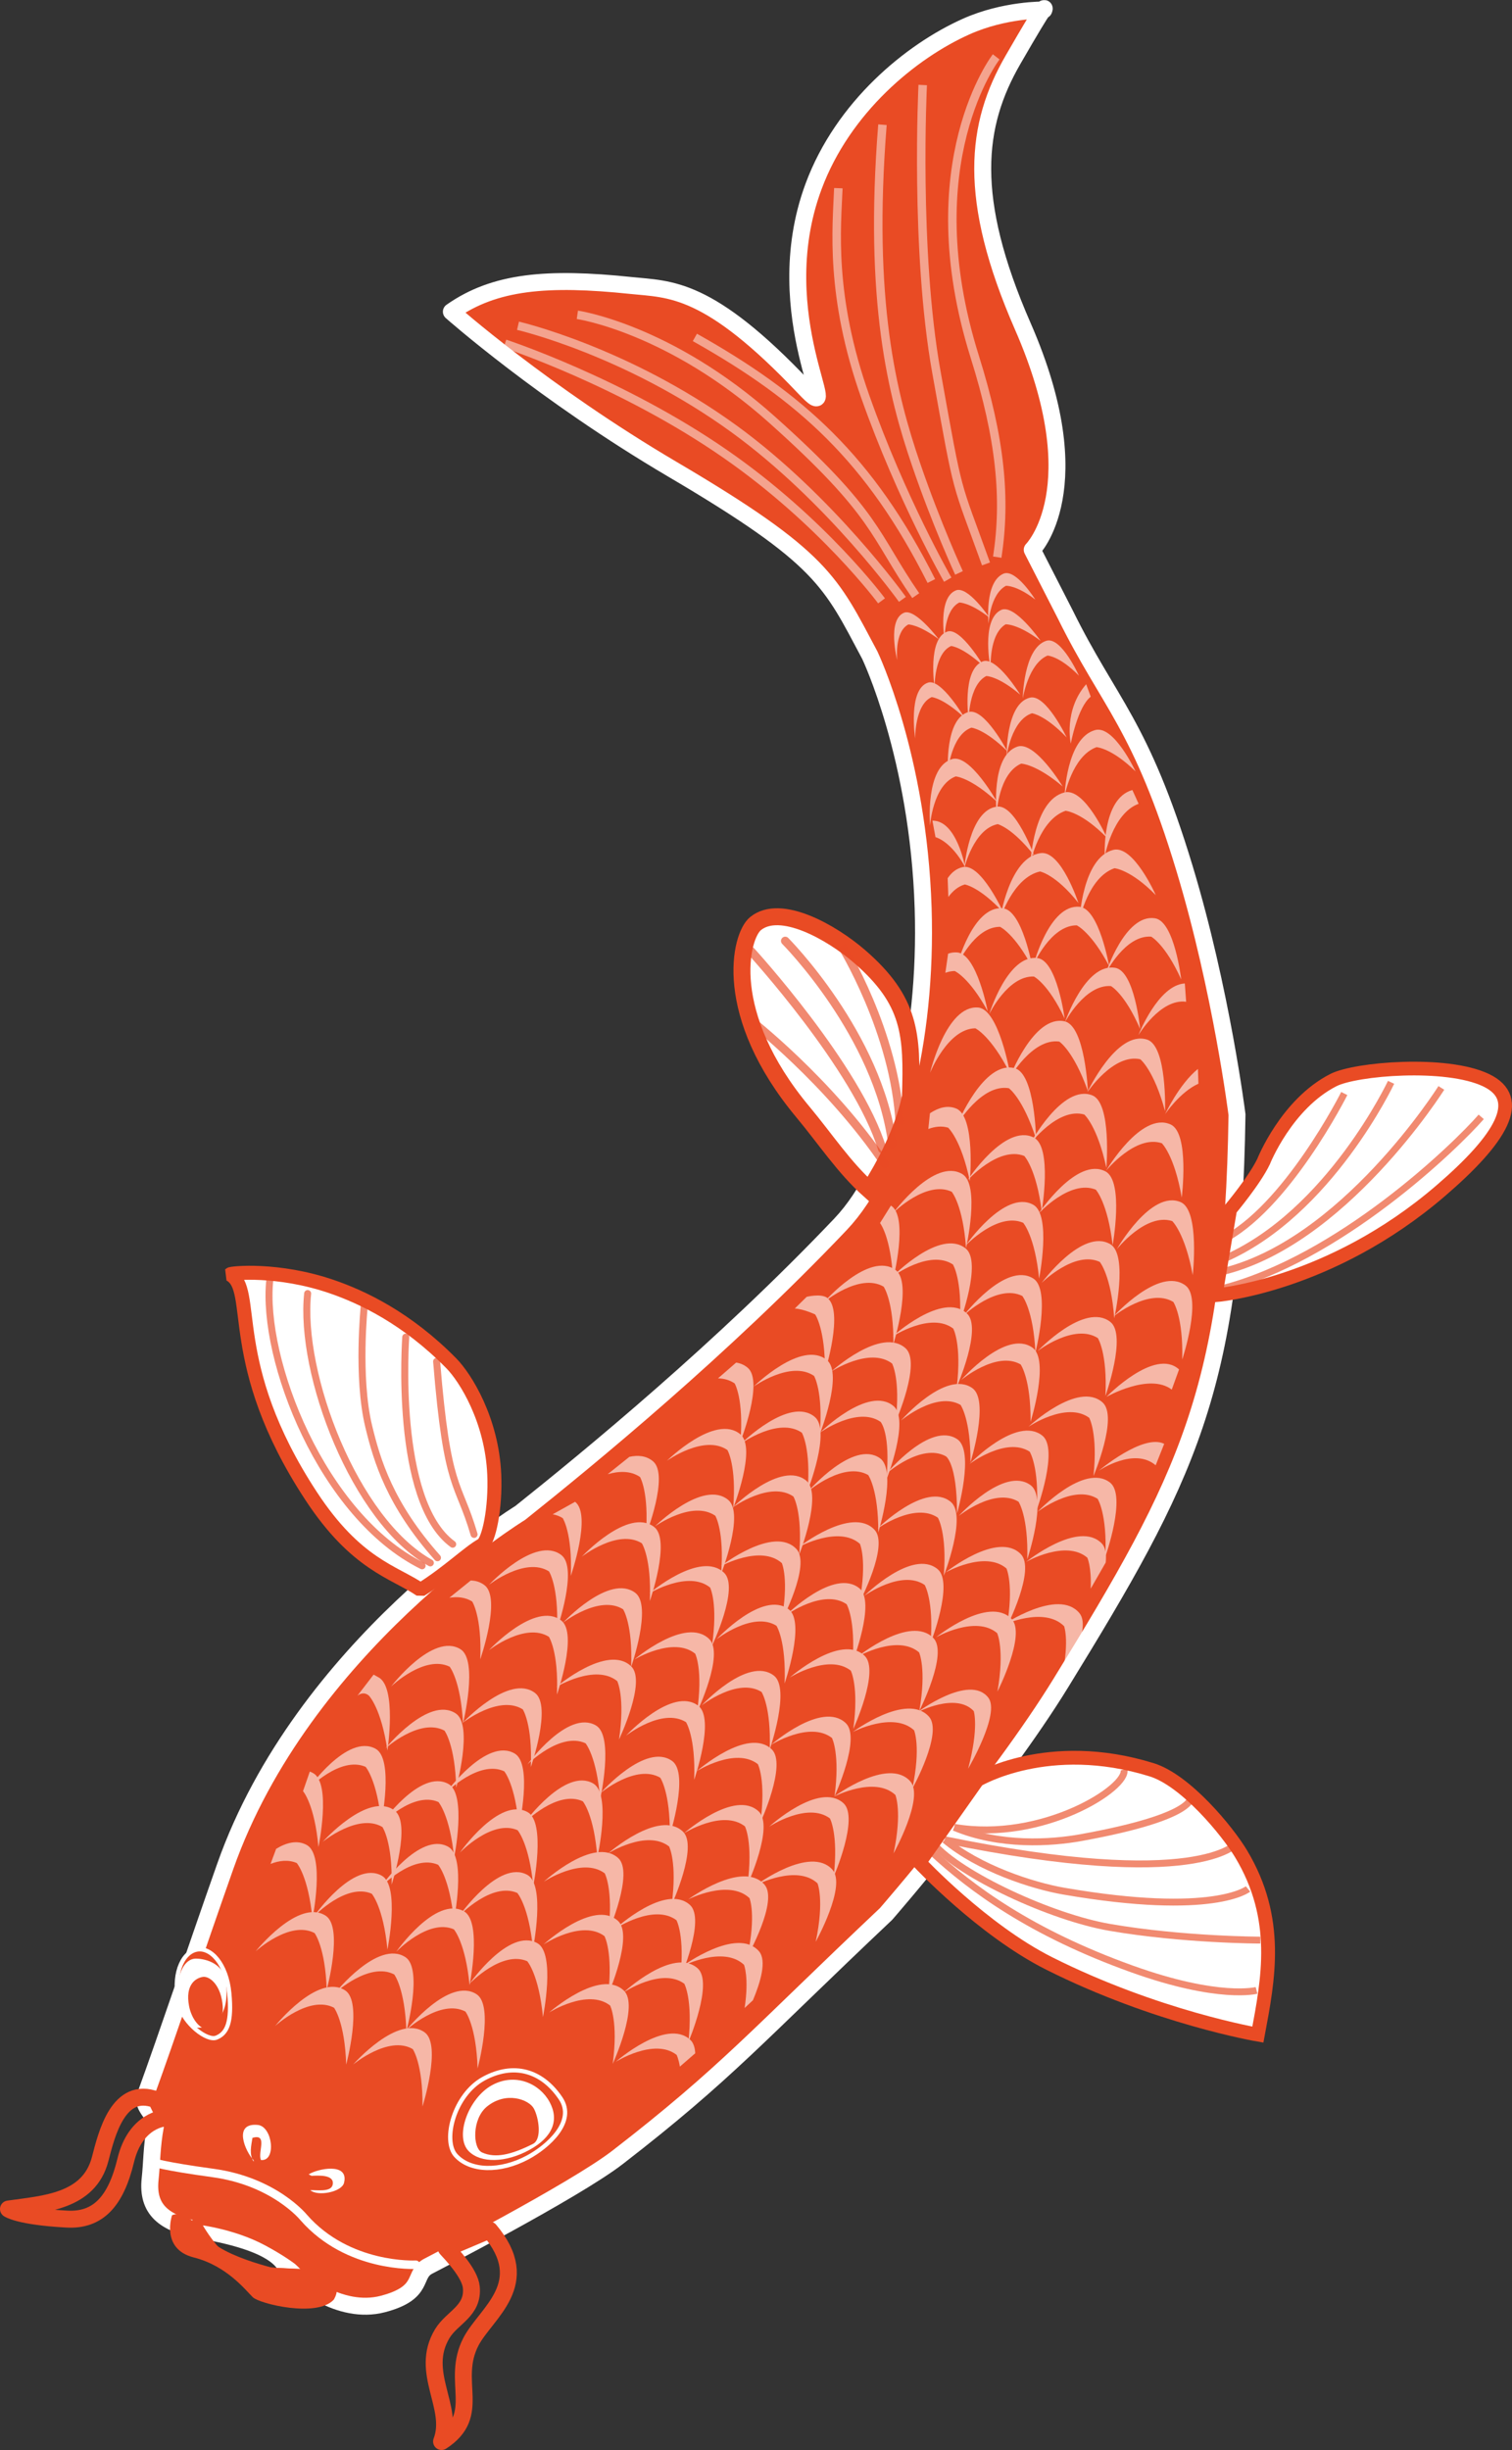 <?xml version="1.0" encoding="utf-8"?>
<!-- Generator: Adobe Illustrator 15.0.0, SVG Export Plug-In . SVG Version: 6.00 Build 0)  -->
<!DOCTYPE svg PUBLIC "-//W3C//DTD SVG 1.1//EN" "http://www.w3.org/Graphics/SVG/1.1/DTD/svg11.dtd">
<svg version="1.1" id="レイヤー_1" xmlns="http://www.w3.org/2000/svg" xmlns:xlink="http://www.w3.org/1999/xlink" x="0px"
	 y="0px" width="89.241px" height="144.535px" viewBox="0 0 89.241 144.535" enable-background="new 0 0 89.241 144.535"
	 xml:space="preserve">
<rect x="0" y="0" width="89.241" height="144.535" fill="#333333" stroke="none"/>
<g>
	<path fill="#E94B24" stroke="#FFFFFF" stroke-linecap="round" stroke-linejoin="round" stroke-miterlimit="10" d="M60.924,32.433
		c0,0,3.631-3.619-0.559-13.189c-3.321-7.594-2.788-11.887-0.576-15.716C62-0.305,61.607,0.591,61.607,0.591
		s-2.312-0.041-4.585,0.977c-3.261,1.46-7.265,4.751-9.002,9.424c-2.866,7.713,2.019,14.596-0.55,11.878
		c-5.677-6.001-7.918-5.787-10.225-6.028c-4.951-0.517-8.053-0.246-10.604,1.547c0,0,5.43,4.813,13.043,9.293
		c8.922,5.251,9.34,6.633,11.65,10.962c0,0,2.869,5.964,3.152,14.943c0.246,7.835-1.604,15.197-4.883,18.644
		c-6.977,7.336-14.788,13.743-18.9,17.024c0,0-12.823,7.846-17.408,20.85c-1.721,4.881-3.396,9.898-4.711,13.512
		c-0.266,0.73,0.711,1.15,0.588,1.814c-0.221,1.186-0.207,2.162-0.311,3.119c-0.195,1.791,0.814,2.643,2.969,3.014
		c2.152,0.371,4.214,0.959,4.927,1.969c0.714,1.01,3.288,3.057,5.841,2.389c2.555-0.67,1.717-1.74,2.689-2.236
		c0,0,8.6-4.432,11.168-6.418c6.439-4.98,8.217-7.156,15.84-14.354c0,0,6.592-7.561,10.332-13.648
		C70.021,87.238,72.771,81.96,73.01,65.76c0,0-0.921-7.334-3.096-14.525c-2.582-8.533-4.441-9.719-7.03-14.97L60.924,32.433z"/>
	<g>
		<path fill="#E94B24" stroke="#FFFFFF" stroke-width="0.25" stroke-miterlimit="10" d="M26.898,127.154
			c0.858,0.953,2.633,0.99,4.26,0.113c1.146-0.617,2.865-2.1,1.923-3.488c-1.118-1.65-2.787-2.1-4.533-1.152
			C26.8,123.576,26.104,126.27,26.898,127.154z"/>
		<path fill="#FFFFFF" d="M27.67,126.912c0.712,0.711,2.171,0.682,3.56-0.072c1.393-0.754,1.787-1.766,1.209-2.834
			c-0.576-1.072-2.004-1.75-3.395-0.996S26.809,126.049,27.67,126.912z"/>
		<path fill="#E94B24" d="M28.453,126.982c0.783,0.356,1.719,0.138,2.998-0.502c0.551-0.275,0.349-1.547,0.06-2.086
			c-0.291-0.537-1.643-1.041-2.773-0.117C27.854,124.998,27.89,126.726,28.453,126.982z"/>
	</g>
	<g>
		<path fill="#E94B24" stroke="#FFFFFF" stroke-width="0.25" stroke-miterlimit="10" d="M12.769,120.209
			c-0.545,0.218-1.913-0.819-2.197-1.958c-0.416-1.67,0.149-3.032,1.008-3.23c0.856-0.197,1.794,0.851,1.954,2.562
			C13.695,119.296,13.408,119.954,12.769,120.209z"/>
		<path fill="#FFFFFF" d="M12.209,119.533c-0.574,0.184-1.234,0.229-1.638-1.281c-0.285-1.068,0.064-2.706,0.997-2.706
			c0.284,0,1.653,0.111,1.782,1.474C13.479,118.382,13.101,119.248,12.209,119.533z"/>
		<path fill="#E94B24" d="M12.232,119.705c-0.442,0.002-0.926-0.602-1.071-1.35c-0.248-1.279,0.396-1.666,0.81-1.73
			c0.414-0.061,1.097,0.502,1.177,1.764C13.199,119.164,12.654,119.703,12.232,119.705z"/>
	</g>
	<path fill="none" stroke="#E94B24" stroke-width="0.5" stroke-linecap="round" stroke-linejoin="bevel" stroke-miterlimit="10" d="
		M11.509,130.969c0,0,2.28,0.21,4.271,1.282c2.017,1.085,2.634,1.851,2.634,1.851s-3.668,0.062-4.818-0.612
		C12.443,132.818,11.509,130.969,11.509,130.969z"/>
	<path fill="#E94B24" d="M12.149,131.824c0,0-1.132-1.527-1.994-1.139c0,0-0.692,1.992,1.282,2.491
		c1.973,0.498,3.08,1.963,3.488,2.35s3.773,1.21,4.771,0.143c0,0,0.693-1.009-0.57-1.566c-0.639-0.281-3.286-0.328-3.286-0.328
		C17.622,134.074,12.896,133.262,12.149,131.824z"/>
	<path fill="#FFFFFF" stroke="#E94B24" stroke-width="0.815" stroke-miterlimit="10" d="M57.691,105.013
		c0,0,4.174-2.508,10.291-0.604c1.998,0.623,4.447,3.588,5.268,4.953c2.311,3.848,1.604,7.398,0.992,10.668
		c0,0-5.977-1.016-12.322-4.201c-3.93-1.975-7.657-5.955-7.657-5.955L57.691,105.013z"/>
	<g opacity="0.65">
		<path fill="none" stroke="#E94B24" stroke-width="0.407" stroke-miterlimit="10" d="M66.337,104.388
			c0.298,1.053-4.81,4.309-10.017,3.412"/>
		<path fill="none" stroke="#E94B24" stroke-width="0.407" stroke-miterlimit="10" d="M56.32,107.8
			c2.684,1.129,5.72,0.93,7.502,0.605c7.014-1.273,6.465-2.447,6.465-2.447"/>
		<path fill="none" stroke="#E94B24" stroke-width="0.407" stroke-miterlimit="10" d="M55.758,108.535
			c14.996,3.068,17.214,0.225,17.214,0.225"/>
		<path fill="none" stroke="#E94B24" stroke-width="0.407" stroke-miterlimit="10" d="M73.66,111.437c0,0-2.012,1.656-10.862,0.131
			c-1.864-0.32-5.026-1.35-7.04-3.033"/>
		<path fill="none" stroke="#E94B24" stroke-width="0.407" stroke-miterlimit="10" d="M74.387,114.455c0,0-4.565-0.008-8.887-0.752
			c-3.479-0.6-8.809-3.09-10.38-4.904"/>
		<path fill="none" stroke="#E94B24" stroke-width="0.407" stroke-miterlimit="10" d="M74.164,117.421c0,0-2.203,0.584-7.361-1.268
			c-5.963-2.141-9.48-4.736-11.85-6.939"/>
	</g>
	<path fill="#FFFFFF" stroke="#E94B24" stroke-width="0.808" stroke-miterlimit="10" d="M72.606,71.353c0,0,1.439-1.709,1.973-2.83
		c0,0,1.341-3.385,4.116-4.803c1.329-0.679,6.664-1.112,9.005,0c2.341,1.11,0.877,3.477-2.658,6.518
		c-6.566,5.65-13.292,6.175-13.292,6.175L72.606,71.353z"/>
	<g opacity="0.65">
		<path fill="none" stroke="#E94B24" stroke-width="0.404" stroke-miterlimit="10" d="M87.424,65.888
			c-1.532,1.757-8.365,8.377-15.37,10.155"/>
		<path fill="none" stroke="#E94B24" stroke-width="0.404" stroke-miterlimit="10" d="M85.07,64.181c0,0-5.825,9.25-13.094,10.879"
			/>
		<path fill="none" stroke="#E94B24" stroke-width="0.404" stroke-miterlimit="10" d="M82.104,63.851c0,0-3.631,7.687-9.814,10.399
			"/>
		<path fill="none" stroke="#E94B24" stroke-width="0.404" stroke-miterlimit="10" d="M79.342,64.511c0,0-3.43,6.821-7.266,8.688"
			/>
	</g>
	<path fill="none" stroke="#FFFFFF" stroke-width="0.5" stroke-linecap="round" stroke-linejoin="bevel" stroke-miterlimit="10" d="
		M24.537,133.603c0,0-3.986,0.215-6.612-2.785c0,0-1.718-2.127-5.349-2.625c-2.975-0.408-3.496-0.621-3.496-0.621"/>
	<path fill="#FFFFFF" stroke="#E94B24" stroke-miterlimit="10" d="M51.305,70.207c-1.494-1.337-2.578-3.001-3.911-4.6
		c-4.832-5.795-3.712-10.379-2.803-11.119c1.471-1.2,4.489,0.507,6.147,1.942c3.019,2.618,3.113,4.602,2.998,8.237
		C53.736,64.668,53.418,66.905,51.305,70.207z"/>
	<g>
		<path opacity="0.65" fill="none" stroke="#E94B24" stroke-width="0.5" stroke-miterlimit="10" d="M49.67,55.779
			c0,0,3.175,5.103,3.439,10.552"/>
		
			<path opacity="0.65" fill="none" stroke="#E94B24" stroke-width="0.5" stroke-linecap="round" stroke-linejoin="bevel" stroke-miterlimit="10" d="
			M46.345,55.509c0,0,5.496,5.509,6.331,11.998"/>
		
			<path opacity="0.65" fill="none" stroke="#E94B24" stroke-width="0.5" stroke-linecap="round" stroke-linejoin="bevel" stroke-miterlimit="10" d="
			M44.324,56.111c0,0,6.289,6.868,7.749,11.675"/>
		
			<path opacity="0.65" fill="none" stroke="#E94B24" stroke-width="0.5" stroke-linecap="round" stroke-linejoin="bevel" stroke-miterlimit="10" d="
			M44.198,60.11c0,0,4.722,3.649,8.046,8.573"/>
	</g>
	<path fill="none" stroke="#E94B24" stroke-linecap="round" stroke-linejoin="round" stroke-miterlimit="10" d="M28.897,131.561
		c2.668,3.165-0.213,4.884-1.097,6.576c-1.226,2.349,0.72,4.305-1.738,5.897c0.78-2.028-1.333-4.072,0.039-6.36
		c0.581-0.967,1.856-1.327,1.716-2.747c-0.082-0.823-1.172-1.954-1.475-2.284L28.897,131.561z"/>
	<path fill="none" stroke="#E94B24" stroke-linecap="round" stroke-linejoin="round" stroke-miterlimit="10" d="M0.5,130.319
		c2.12-0.301,4.759-0.425,5.414-2.957c0.38-1.467,1.073-4.335,3.307-3.488l0.533,1.075c0,0-1.744,0.068-2.334,2.503
		c-0.588,2.436-1.642,3.559-3.471,3.461C1.1,130.761,0.5,130.319,0.5,130.319z"/>
	
		<path fill="#FFFFFF" stroke="#E94B24" stroke-width="0.825" stroke-linecap="round" stroke-linejoin="bevel" stroke-miterlimit="10" d="
		M28.447,91.146c0.404-0.229,0.812-2.164,0.725-4.162c-0.141-3.207-1.688-5.699-2.537-6.559c-2.624-2.67-5.271-3.912-7.057-4.523
		c-3.166-1.086-5.924-0.805-6.016-0.723c1.65,0.871-0.351,5.219,4.797,13.07c2.67,4.07,4.889,4.473,6.463,5.543
		C26.473,92.761,27.629,91.607,28.447,91.146z"/>
	<g>
		
			<path opacity="0.65" fill="none" stroke="#E94B24" stroke-width="0.413" stroke-linecap="round" stroke-linejoin="bevel" stroke-miterlimit="10" d="
			M25.77,80.316c0.629,7.738,1.271,6.992,2.211,10.205"/>
		
			<path opacity="0.65" fill="none" stroke="#E94B24" stroke-width="0.413" stroke-linecap="round" stroke-linejoin="bevel" stroke-miterlimit="10" d="
			M26.719,91.099c-3.482-2.533-2.771-12.217-2.771-12.217"/>
		
			<path opacity="0.65" fill="none" stroke="#E94B24" stroke-width="0.413" stroke-linecap="round" stroke-linejoin="bevel" stroke-miterlimit="10" d="
			M21.5,77.035c0,0-0.438,4.215,0.261,7.107c0.489,2.033,1.26,4.611,4.06,7.756"/>
		
			<path opacity="0.65" fill="none" stroke="#E94B24" stroke-width="0.413" stroke-linecap="round" stroke-linejoin="bevel" stroke-miterlimit="10" d="
			M18.158,76.312c-0.502,4.707,2.768,13.402,7.242,15.889"/>
		
			<path opacity="0.65" fill="none" stroke="#E94B24" stroke-width="0.413" stroke-linecap="round" stroke-linejoin="bevel" stroke-miterlimit="10" d="
			M15.924,75.505c-0.5,4.707,3.098,13.941,8.99,16.867"/>
	</g>
	<path fill="#FFFFFF" d="M14.97,127.443c-0.488-0.508-1.248-2.233,0.25-2.084c0.871,0.088,1.109,2.168,0.182,2.068
		c-0.207-0.448,0.427-1.58-0.502-1.306c-0.076,0.47-0.204,0.968,0.07,1.404"/>
	<path fill="#FFFFFF" d="M18.22,128.276c0.48-0.325,2.396-0.742,2.085,0.5c-0.137,0.544-1.547,0.814-1.993,0.433
		c0.366-0.025,1.247,0.143,1.328-0.345c0.101-0.602-0.896-0.517-1.254-0.505"/>
	<g opacity="0.6">
		<path fill="#FFFFFF" d="M23.116,111.178c0,0,1.185-3.632,0.165-4.375c-1.557-1.137-4.236,1.854-4.236,1.854
			s2.108-1.722,3.528-0.873C22.573,107.785,23.167,108.643,23.116,111.178z"/>
		<path fill="#FFFFFF" d="M17.885,105.666c0,0,0.684,0.777,0.909,3.3c0,0,0.782-3.752-0.31-4.362
			c-0.064-0.036-0.133-0.066-0.199-0.092L17.885,105.666z"/>
		<path fill="#FFFFFF" d="M26.787,113.306c0,0,0.758-3.758-0.336-4.361c-1.678-0.926-3.994,2.393-3.994,2.393
			s1.896-1.983,3.402-1.328C25.859,110.009,26.546,110.784,26.787,113.306z"/>
		<path fill="#FFFFFF" d="M22.867,115.013c0,0,0.76-3.758-0.336-4.36c-1.676-0.925-3.994,2.392-3.994,2.392s1.896-1.982,3.404-1.327
			C21.941,111.717,22.628,112.492,22.867,115.013z"/>
		<path fill="#FFFFFF" d="M15.968,109.959c0.503-0.195,1.046-0.268,1.548-0.051c0,0,0.684,0.774,0.924,3.296
			c0,0,0.761-3.758-0.334-4.361c-0.566-0.312-1.207-0.14-1.807,0.226L15.968,109.959z"/>
		<path fill="#FFFFFF" d="M27.714,117.113c0,0,0.759-3.759-0.335-4.361c-1.676-0.925-3.995,2.393-3.995,2.393
			s1.896-1.983,3.403-1.327C26.787,113.817,27.473,114.59,27.714,117.113z"/>
		<path fill="#FFFFFF" d="M31.455,114.966c0,0,0.762-3.757-0.33-4.36c-1.68-0.925-3.998,2.392-3.998,2.392s1.896-1.982,3.404-1.327
			C30.531,111.67,31.217,112.445,31.455,114.966z"/>
		<path fill="#FFFFFF" d="M32.047,118.995c0,0,0.76-3.759-0.336-4.362c-1.676-0.925-3.995,2.393-3.995,2.393
			s1.896-1.984,3.403-1.327C31.119,115.698,31.805,116.472,32.047,118.995z"/>
		<path fill="#FFFFFF" d="M19.282,117.393c0,0,0.996-3.697-0.058-4.377c-1.617-1.045-4.135,2.1-4.135,2.1s2.014-1.844,3.476-1.079
			C18.565,114.037,19.203,114.859,19.282,117.393z"/>
		<path fill="#FFFFFF" d="M23.985,119.835c0,0,0.994-3.696-0.059-4.377c-1.618-1.043-4.136,2.101-4.136,2.101
			s2.014-1.844,3.477-1.079C23.268,116.48,23.904,117.301,23.985,119.835z"/>
		<path fill="#FFFFFF" d="M20.433,121.799c0,0,0.992-3.697-0.061-4.378c-1.615-1.043-4.136,2.102-4.136,2.102
			s2.016-1.845,3.479-1.079C19.715,118.444,20.35,119.264,20.433,121.799z"/>
		<path fill="#FFFFFF" d="M28.189,122.025c0,0,0.994-3.696-0.061-4.378c-1.616-1.044-4.136,2.102-4.136,2.102
			s2.015-1.845,3.478-1.08C27.471,118.668,28.107,119.491,28.189,122.025z"/>
		<path fill="#FFFFFF" d="M24.937,124.272c0,0,1.148-3.644,0.126-4.377c-1.572-1.12-4.22,1.9-4.22,1.9s2.091-1.745,3.519-0.911
			C24.361,120.884,24.962,121.736,24.937,124.272z"/>
		<path fill="#FFFFFF" d="M36.164,121.755c0,0,1.58-3.457,0.654-4.326c-1.415-1.331-4.409,1.296-4.409,1.296s2.284-1.44,3.6-0.412
			C36.009,118.313,36.498,119.243,36.164,121.755z"/>
		<path fill="#FFFFFF" d="M41.033,121.131c-0.016-0.335-0.102-0.614-0.286-0.789c-1.417-1.332-4.411,1.296-4.411,1.296
			s2.283-1.44,3.6-0.412c0,0,0.109,0.207,0.191,0.692L41.033,121.131z"/>
		<path fill="#FFFFFF" d="M40.631,120.465c0,0,1.492-3.501,0.548-4.344c-1.452-1.288-4.38,1.425-4.38,1.425s2.247-1.507,3.59-0.518
			C40.389,117.029,40.901,117.944,40.631,120.465z"/>
		<path fill="#FFFFFF" d="M35.897,117.656c0,0,1.515-3.491,0.575-4.339c-1.443-1.301-4.387,1.39-4.387,1.39s2.254-1.486,3.59-0.49
			C35.676,114.216,36.184,115.135,35.897,117.656z"/>
		<path fill="#FFFFFF" d="M26.924,105.46c0,0,1.021-3.687-0.026-4.379c-1.606-1.058-4.149,2.062-4.149,2.062
			s2.028-1.824,3.486-1.047C26.234,102.097,26.862,102.925,26.924,105.46z"/>
		<path fill="#FFFFFF" d="M22.316,98.939c1.125,0.54,0.551,4.335,0.551,4.335c-0.365-2.504-1.09-3.238-1.09-3.238
			s-0.293-0.303-0.682,0.001l0.956-1.245L22.316,98.939z"/>
		<path fill="#FFFFFF" d="M30.624,107.813c0,0,0.835-3.739-0.248-4.367c-1.658-0.965-4.042,2.299-4.042,2.299
			s1.936-1.939,3.429-1.248C29.763,104.497,30.434,105.286,30.624,107.813z"/>
		<path fill="#FFFFFF" d="M35.256,109.583c0,0,0.838-3.739-0.242-4.368c-1.66-0.964-4.043,2.3-4.043,2.3s1.934-1.939,3.428-1.249
			C34.398,106.265,35.068,107.056,35.256,109.583z"/>
		<path fill="#FFFFFF" d="M44.109,115.424c0,0,1.857-3.298,1.006-4.251c-1.301-1.46-4.496,0.879-4.496,0.879
			s2.391-1.222,3.617-0.075C44.236,111.977,44.649,112.951,44.109,115.424z"/>
		<path fill="#FFFFFF" d="M44.439,118.003c0.433-1.026,0.84-2.351,0.35-2.899c-1.303-1.459-4.496,0.88-4.496,0.88
			s2.391-1.223,3.617-0.076c0,0,0.312,0.735,0.039,2.55L44.439,118.003z"/>
		<path fill="#FFFFFF" d="M39.642,112.374c0,0,1.585-3.455,0.662-4.325c-1.417-1.333-4.412,1.289-4.412,1.289s2.284-1.435,3.6-0.407
			C39.491,108.93,39.98,109.861,39.642,112.374z"/>
		<path fill="#FFFFFF" d="M31.33,104.249c0,0,1.256-3.605,0.252-4.372c-1.535-1.174-4.271,1.756-4.271,1.756
			s2.141-1.673,3.545-0.791C30.855,100.841,31.432,101.714,31.33,104.249z"/>
		<path fill="#FFFFFF" d="M27.328,101.665c0,0,0.918-3.72-0.153-4.374c-1.636-1.005-4.089,2.199-4.089,2.199s1.975-1.89,3.455-1.164
			C26.541,98.326,27.193,99.133,27.328,101.665z"/>
		<path fill="#FFFFFF" d="M35.42,106.159c0,0,0.836-3.74-0.248-4.369c-1.658-0.963-4.041,2.3-4.041,2.3s1.935-1.938,3.428-1.248
			C34.559,102.841,35.23,103.63,35.42,106.159z"/>
		<path fill="#FFFFFF" d="M39.533,108.263c0,0,1.158-3.642,0.138-4.376c-1.567-1.126-4.224,1.889-4.224,1.889
			s2.093-1.739,3.521-0.903C38.969,104.873,39.564,105.727,39.533,108.263z"/>
		<path fill="#FFFFFF" d="M44.117,111.188c0,0,1.586-3.456,0.662-4.325c-1.418-1.333-4.412,1.289-4.412,1.289s2.285-1.436,3.6-0.408
			C43.967,107.744,44.455,108.675,44.117,111.188z"/>
		<path fill="#FFFFFF" d="M48.145,114.552c0,0,1.838-3.31,0.982-4.257c-1.311-1.451-4.491,0.906-4.491,0.906
			s2.382-1.234,3.614-0.098C48.25,111.104,48.67,112.076,48.145,114.552z"/>
		<path fill="#FFFFFF" d="M32.872,99.97c0,0,1.255-3.605,0.253-4.372c-1.534-1.174-4.27,1.756-4.27,1.756s2.141-1.673,3.543-0.792
			C32.398,96.562,32.975,97.435,32.872,99.97z"/>
		<path fill="#FFFFFF" d="M26.523,94.256c0.465-0.073,0.937-0.033,1.347,0.224c0,0,0.575,0.874,0.476,3.408
			c0,0,1.256-3.605,0.252-4.372c-0.246-0.188-0.523-0.271-0.814-0.276L26.523,94.256z"/>
		<path fill="#FFFFFF" d="M36.535,102.62c0,0,1.635-3.43,0.721-4.314c-1.398-1.357-4.428,1.218-4.428,1.218s2.305-1.398,3.602-0.35
			C36.43,99.173,36.907,100.111,36.535,102.62z"/>
		<path fill="#FFFFFF" d="M40.971,105c0,0,1.248-3.607,0.244-4.37c-1.539-1.171-4.27,1.767-4.27,1.767s2.137-1.679,3.543-0.802
			C40.488,101.594,41.065,102.465,40.971,105z"/>
		<path fill="#FFFFFF" d="M44.881,107.518c0,0,1.586-3.456,0.662-4.325c-1.416-1.333-4.411,1.289-4.411,1.289
			s2.283-1.436,3.599-0.408C44.73,104.074,45.219,105.005,44.881,107.518z"/>
		<path fill="#FFFFFF" d="M49.205,110.714c0,0,1.516-3.489,0.576-4.338c-1.443-1.301-4.385,1.387-4.385,1.387
			s2.256-1.485,3.588-0.488C48.984,107.275,49.495,108.196,49.205,110.714z"/>
		<path fill="#FFFFFF" d="M37.25,98.345c0,0,1.255-3.604,0.253-4.372c-1.536-1.173-4.271,1.756-4.271,1.756s2.14-1.672,3.546-0.791
			C36.777,94.938,37.352,95.81,37.25,98.345z"/>
		<path fill="#FFFFFF" d="M32.877,96.11c0,0,1.257-3.605,0.254-4.372c-1.535-1.173-4.27,1.756-4.27,1.756s2.14-1.673,3.541-0.792
			C32.402,92.702,32.979,93.576,32.877,96.11z"/>
		<path fill="#FFFFFF" d="M41.139,101.005c0,0,1.632-3.429,0.719-4.314c-1.398-1.356-4.428,1.218-4.428,1.218
			s2.305-1.399,3.602-0.351C41.031,97.558,41.509,98.497,41.139,101.005z"/>
		<path fill="#FFFFFF" d="M45.428,103.219c0,0,1.247-3.608,0.246-4.371c-1.539-1.172-4.269,1.767-4.269,1.767
			s2.138-1.679,3.542-0.802C44.947,99.813,45.523,100.683,45.428,103.219z"/>
		<path fill="#FFFFFF" d="M49.255,105.974c0,0,1.587-3.455,0.661-4.324c-1.416-1.335-4.412,1.288-4.412,1.288s2.285-1.435,3.6-0.408
			C49.104,102.53,49.593,103.461,49.255,105.974z"/>
		<path fill="#FFFFFF" d="M52.74,109.338c0,0,1.836-3.31,0.982-4.257c-1.311-1.451-4.492,0.906-4.492,0.906s2.384-1.234,3.615-0.099
			C52.846,105.889,53.265,106.862,52.74,109.338z"/>
		<path fill="#FFFFFF" d="M38.355,94.452c0,0,1.255-3.604,0.254-4.371c-1.535-1.174-4.271,1.755-4.271,1.755
			s2.142-1.672,3.545-0.792C37.883,91.043,38.458,91.917,38.355,94.452z"/>
		<path fill="#FFFFFF" d="M32.621,89.334c0.207,0.037,0.406,0.109,0.592,0.226c0,0,0.576,0.873,0.476,3.408
			c0,0,1.255-3.606,0.253-4.371L32.621,89.334z"/>
		<path fill="#FFFFFF" d="M42.02,97.102c0,0,1.633-3.43,0.721-4.315c-1.399-1.355-4.428,1.219-4.428,1.219s2.303-1.399,3.6-0.351
			C41.912,93.655,42.391,94.593,42.02,97.102z"/>
		<path fill="#FFFFFF" d="M46.309,99.315c0,0,1.247-3.607,0.247-4.371c-1.54-1.171-4.269,1.768-4.269,1.768s2.137-1.679,3.541-0.803
			C45.828,95.909,46.404,96.78,46.309,99.315z"/>
		<path fill="#FFFFFF" d="M50.363,102c0,0,1.586-3.456,0.662-4.325c-1.416-1.333-4.41,1.289-4.41,1.289s2.283-1.436,3.6-0.408
			C50.215,98.556,50.703,99.488,50.363,102z"/>
		<path fill="#FFFFFF" d="M53.845,105.525c0,0,1.836-3.311,0.982-4.257c-1.312-1.451-4.493,0.906-4.493,0.906
			s2.383-1.234,3.617-0.098C53.951,102.077,54.369,103.048,53.845,105.525z"/>
		<path fill="#FFFFFF" d="M42.562,92.846c0,0,1.393-3.547,0.422-4.357c-1.488-1.242-4.334,1.562-4.334,1.562
			s2.202-1.575,3.568-0.632C42.219,89.419,42.76,90.318,42.562,92.846z"/>
		<path fill="#FFFFFF" d="M35.867,86.969c0.637-0.182,1.344-0.223,1.909,0.166c0,0,0.541,0.899,0.342,3.428
			c0,0,1.396-3.546,0.423-4.356c-0.395-0.331-0.887-0.375-1.394-0.262L35.867,86.969z"/>
		<path fill="#FFFFFF" d="M46.117,95.66c0,0,1.762-3.354,0.887-4.28c-1.342-1.418-4.47,1.019-4.47,1.019s2.354-1.295,3.61-0.188
			C46.145,92.209,46.584,93.168,46.117,95.66z"/>
		<path fill="#FFFFFF" d="M50.316,98.063c0,0,1.384-3.55,0.414-4.357c-1.492-1.24-4.332,1.575-4.332,1.575s2.199-1.583,3.569-0.643
			C49.968,94.638,50.51,95.534,50.316,98.063z"/>
		<path fill="#FFFFFF" d="M54.261,100.928c0,0,1.72-3.383,0.829-4.293c-1.364-1.396-4.457,1.091-4.457,1.091
			s2.338-1.332,3.612-0.246C54.245,97.48,54.697,98.432,54.261,100.928z"/>
		<path fill="#FFFFFF" d="M57.14,104.342c0,0,1.913-3.249,1.193-4.188c-1.106-1.441-4.188,0.859-4.188,0.859
			s2.272-1.198,3.328-0.069C57.474,100.944,57.791,101.905,57.14,104.342z"/>
		<path fill="#FFFFFF" d="M47.668,87.947c0,0,1.392-3.547,0.421-4.358c-1.487-1.241-4.333,1.563-4.333,1.563s2.201-1.576,3.57-0.633
			C47.326,84.519,47.866,85.418,47.668,87.947z"/>
		<path fill="#FFFFFF" d="M42.379,81.314c0.347,0.008,0.686,0.095,0.982,0.3c0,0,0.542,0.899,0.342,3.428
			c0,0,1.395-3.548,0.423-4.357c-0.206-0.171-0.435-0.265-0.679-0.3L42.379,81.314z"/>
		<path fill="#FFFFFF" d="M51.838,90.405c0,0,1.129-3.651,0.1-4.378c-1.572-1.112-4.207,1.924-4.207,1.924s2.082-1.757,3.514-0.932
			C51.244,87.019,51.85,87.868,51.838,90.405z"/>
		<path fill="#FFFFFF" d="M55.705,92.961c0,0,1.385-3.55,0.414-4.357c-1.491-1.24-4.332,1.575-4.332,1.575s2.199-1.583,3.569-0.644
			C55.356,89.536,55.9,90.432,55.705,92.961z"/>
		<path fill="#FFFFFF" d="M59.419,95.976c0,0,1.719-3.382,0.831-4.292c-1.364-1.396-4.456,1.09-4.456,1.09s2.335-1.332,3.608-0.246
			C59.402,92.528,59.856,93.481,59.419,95.976z"/>
		<path fill="#FFFFFF" d="M62.562,99.375c0,0,1.964-3.225,1.148-4.21c-1.255-1.509-4.522,0.705-4.522,0.705s2.427-1.127,3.617,0.064
			C62.805,95.934,63.184,96.924,62.562,99.375z"/>
		<path fill="#FFFFFF" d="M48.812,76.557c1.022,0.732-0.123,4.379-0.123,4.379c0.025-2.537-0.576-3.391-0.576-3.391
			s-0.681-0.325-1.205-0.349l0.706-0.693C47.614,76.503,48.444,76.3,48.812,76.557"/>
		<path fill="#FFFFFF" d="M52.861,83.88c0,0,1.529-3.482,0.592-4.337c-1.438-1.307-4.391,1.368-4.391,1.368s2.262-1.477,3.59-0.473
			C52.652,80.439,53.158,81.361,52.861,83.88z"/>
		<path fill="#FFFFFF" d="M57.279,86.27c0,0,1.139-3.648,0.113-4.377c-1.572-1.118-4.215,1.912-4.215,1.912s2.087-1.752,3.519-0.923
			C56.696,82.882,57.297,83.733,57.279,86.27z"/>
		<path fill="#FFFFFF" d="M61.195,89.057c0,0,1.312-3.583,0.324-4.366c-1.52-1.202-4.299,1.677-4.299,1.677s2.165-1.633,3.555-0.727
			C60.775,85.641,61.338,86.525,61.195,89.057z"/>
		<path fill="#FFFFFF" d="M65.24,91.832c0,0,1.271-3.599,0.275-4.371c-1.529-1.182-4.28,1.731-4.28,1.731s2.146-1.659,3.548-0.771
			C64.783,88.42,65.355,89.297,65.24,91.832z"/>
		<path fill="#FFFFFF" d="M52.729,79.294c0,0,1.147-3.646,0.124-4.377c-1.57-1.121-4.217,1.899-4.217,1.899s2.088-1.745,3.518-0.912
			C52.154,75.905,52.755,76.758,52.729,79.294z"/>
		<path fill="#FFFFFF" d="M56.471,81.818c0,0,1.529-3.483,0.593-4.337c-1.44-1.308-4.392,1.368-4.392,1.368s2.262-1.477,3.589-0.473
			C56.261,78.376,56.768,79.298,56.471,81.818z"/>
		<path fill="#FFFFFF" d="M60.826,83.882c0,0,1.14-3.647,0.114-4.377c-1.573-1.118-4.215,1.913-4.215,1.913s2.087-1.753,3.517-0.924
			C60.242,80.495,60.846,81.346,60.826,83.882z"/>
		<path fill="#FFFFFF" d="M64.539,87.076c0,0,1.482-3.507,0.534-4.344c-1.457-1.285-4.372,1.438-4.372,1.438s2.24-1.512,3.585-0.53
			C64.286,83.639,64.803,84.553,64.539,87.076z"/>
		<path fill="#FFFFFF" d="M68.209,86.443c-1.27-1.094-3.354,0.318-3.354,0.318s2.611-2.203,3.859-1.584L68.209,86.443z"/>
		<path fill="#FFFFFF" d="M51.941,72.151c0,0,0.648,0.813,0.768,3.345c0,0,0.939-3.712-0.125-4.375L51.941,72.151z"/>
		<path fill="#FFFFFF" d="M56.648,78.018c0,0,1.334-3.575,0.347-4.367c-1.509-1.211-4.308,1.65-4.308,1.65s2.175-1.62,3.557-0.704
			C56.244,74.597,56.803,75.484,56.648,78.018z"/>
		<path fill="#FFFFFF" d="M61.113,79.796c0,0,0.934-3.714-0.131-4.375c-1.635-1.014-4.101,2.18-4.101,2.18s1.983-1.883,3.458-1.147
			C60.34,76.454,60.992,77.263,61.113,79.796z"/>
		<path fill="#FFFFFF" d="M65.245,82.352c0,0,1.282-3.597,0.288-4.369c-1.527-1.189-4.285,1.716-4.285,1.716s2.152-1.653,3.549-0.76
			C64.797,78.939,65.366,79.818,65.245,82.352z"/>
		<path fill="#FFFFFF" d="M69.159,81.978c-1.327-1.011-3.858,0.431-3.858,0.431s2.855-2.935,4.289-1.62L69.159,81.978z"/>
		<path fill="#FFFFFF" d="M57.016,73.63c0,0,0.855-3.735-0.225-4.371c-1.652-0.974-4.055,2.276-4.055,2.276s1.944-1.928,3.437-1.229
			C56.173,70.306,56.841,71.102,57.016,73.63z"/>
		<path fill="#FFFFFF" d="M61.33,75.43c0,0,0.746-3.762-0.352-4.361c-1.682-0.916-3.984,2.41-3.984,2.41s1.885-1.991,3.395-1.343
			C60.389,72.136,61.079,72.908,61.33,75.43z"/>
		<path fill="#FFFFFF" d="M65.764,77.768c0,0,0.845-3.736-0.234-4.37c-1.656-0.971-4.051,2.286-4.051,2.286s1.943-1.934,3.434-1.238
			C64.912,74.446,65.58,75.239,65.764,77.768z"/>
		<path fill="#FFFFFF" d="M69.777,80.206c0,0,1.201-3.627,0.189-4.374c-1.554-1.148-4.244,1.827-4.244,1.827
			s2.113-1.709,3.529-0.853C69.252,76.806,69.842,77.669,69.777,80.206z"/>
		<path fill="#FFFFFF" d="M54.791,66.604c0.377-0.143,0.775-0.194,1.168-0.079c0,0,0.77,0.684,1.283,3.156
			c0,0,0.346-3.824-0.811-4.287c-0.518-0.207-1.049-0.047-1.544,0.283L54.791,66.604z"/>
		<path fill="#FFFFFF" d="M61.484,71.457c0,0,0.645-3.782-0.468-4.348c-1.705-0.864-3.921,2.532-3.921,2.532
			s1.834-2.049,3.359-1.447C60.455,68.194,61.168,68.943,61.484,71.457z"/>
		<path fill="#FFFFFF" d="M65.67,73.458c0,0,0.684-3.774-0.424-4.353c-1.695-0.886-3.945,2.486-3.945,2.486s1.854-2.029,3.376-1.408
			C64.677,70.184,65.378,70.941,65.67,73.458z"/>
		<path fill="#FFFFFF" d="M70.398,75.225c0,0,0.428-3.818-0.713-4.307c-1.754-0.753-3.771,2.781-3.771,2.781
			s1.714-2.163,3.273-1.663C69.188,72.037,69.94,72.739,70.398,75.225z"/>
		<path fill="#FFFFFF" d="M61.148,67.175c0,0-0.059-3.838-1.257-4.157c-1.831-0.489-3.385,3.302-3.385,3.302
			s1.423-2.392,3.037-2.123C59.544,64.197,60.378,64.783,61.148,67.175z"/>
		<path fill="#FFFFFF" d="M65.3,68.899c0,0,0.321-3.827-0.833-4.281c-1.772-0.696-3.692,2.9-3.692,2.9s1.651-2.218,3.223-1.767
			C63.997,65.751,64.771,66.428,65.3,68.899z"/>
		<path fill="#FFFFFF" d="M69.749,70.649c0,0,0.476-3.81-0.663-4.316c-1.742-0.776-3.803,2.732-3.803,2.732s1.74-2.144,3.291-1.621
			C68.574,67.444,69.319,68.156,69.749,70.649z"/>
		<path fill="#FFFFFF" d="M59.609,63.314c0,0-0.65-3.771-1.876-3.876c-1.888-0.158-2.839,3.852-2.839,3.852s1.041-2.608,2.672-2.627
			C57.566,60.663,58.482,61.091,59.609,63.314z"/>
		<path fill="#FFFFFF" d="M64.211,64.374c0,0-0.164-3.837-1.369-4.119c-1.846-0.43-3.293,3.407-3.293,3.407s1.357-2.434,2.972-2.216
			C62.521,61.446,63.375,62.004,64.211,64.374z"/>
		<path fill="#FFFFFF" d="M68.764,65.554c0,0,0.123-3.838-1.055-4.223c-1.809-0.589-3.538,3.116-3.538,3.116
			s1.537-2.313,3.131-1.957C67.302,62.491,68.107,63.121,68.764,65.554z"/>
		<path fill="#FFFFFF" d="M70.734,63.931c-1.105,0.5-1.969,1.801-1.969,1.801s0.828-1.773,1.938-2.671L70.734,63.931z"/>
		<path fill="#FFFFFF" d="M55.797,57.391c0.174-0.065,0.358-0.104,0.551-0.107c0,0,0.867,0.383,1.947,2.372
			c0,0-0.635-3.376-1.797-3.468c-0.191-0.015-0.369,0.012-0.539,0.073L55.797,57.391z"/>
		<path fill="#FFFFFF" d="M60.936,57.082c0,0-0.587-3.387-1.748-3.498c-1.78-0.17-2.711,3.406-2.711,3.406s1.004-2.32,2.547-2.313
			C59.023,54.676,59.885,55.075,60.936,57.082z"/>
		<path fill="#FFFFFF" d="M55.973,52.916c0.248-0.339,0.566-0.621,0.971-0.738c0,0,0.871,0.131,2.28,1.66
			c0,0-1.306-2.895-2.38-2.688c-0.388,0.075-0.685,0.323-0.912,0.66L55.973,52.916z"/>
		<path fill="#FFFFFF" d="M63.651,53.272c0,0-1.012-3.104-2.227-2.944c-1.86,0.248-2.396,3.882-2.396,3.882s0.759-2.448,2.357-2.798
			C61.387,51.412,62.326,51.594,63.651,53.272z"/>
		<path fill="#FFFFFF" d="M68.217,52.807c0,0-1.314-2.969-2.506-2.67c-1.828,0.461-1.996,4.134-1.996,4.134s0.511-2.521,2.065-3.051
			C65.78,51.22,66.735,51.293,68.217,52.807z"/>
		<path fill="#FFFFFF" d="M61.034,50.469c0,0-1.087-2.999-2.171-2.885c-1.668,0.177-1.949,3.632-1.949,3.632
			s0.551-2.316,1.973-2.597C58.887,48.62,59.742,48.824,61.034,50.469z"/>
		<path fill="#FFFFFF" d="M65.33,49.42c0,0-1.312-2.97-2.504-2.671c-1.829,0.458-2.002,4.13-2.002,4.13s0.516-2.521,2.069-3.048
			C62.894,47.832,63.847,47.905,65.33,49.42z"/>
		<path fill="#FFFFFF" d="M67.203,47.418c-1.543,0.571-1.998,3.104-1.998,3.104s-0.188-3.405,1.629-3.916L67.203,47.418z"/>
		<path fill="#FFFFFF" d="M55.033,48.414c1.434-0.02,1.928,2.729,1.928,2.729c-0.854-1.553-1.746-1.754-1.746-1.754L55.033,48.414"
			/>
		<path fill="#FFFFFF" d="M62.723,46.399c0,0-1.629-2.701-2.67-2.355c-1.603,0.531-1.23,3.972-1.23,3.972s0.105-2.384,1.448-2.966
			C60.271,45.049,61.149,45.066,62.723,46.399z"/>
		<path fill="#FFFFFF" d="M67.023,45.509c0,0-1.275-2.743-2.385-2.44c-1.699,0.467-1.807,3.896-1.807,3.896s0.441-2.361,1.887-2.888
			C64.719,44.078,65.612,44.126,67.023,45.509z"/>
		<path fill="#FFFFFF" d="M58.836,47.291c0,0-1.574-2.807-2.627-2.514c-1.615,0.449-1.316,3.934-1.316,3.934
			s0.158-2.394,1.514-2.908C56.406,45.802,57.287,45.864,58.836,47.291z"/>
		<path fill="#FFFFFF" d="M62.955,43.503c0,0-1.219-2.564-2.158-2.348c-1.445,0.337-1.383,3.452-1.383,3.452
			s0.275-2.127,1.495-2.529C60.909,42.079,61.68,42.17,62.955,43.503z"/>
		<path fill="#FFFFFF" d="M64.377,41.101c-0.779,0.609-1.177,2.766-1.177,2.766s-0.438-1.952,0.908-3.502L64.377,41.101z"/>
		<path fill="#FFFFFF" d="M59.446,44.309c0,0-1.335-2.552-2.269-2.308c-1.431,0.376-1.229,3.517-1.229,3.517s0.18-2.153,1.386-2.591
			C57.335,42.927,58.107,43,59.446,44.309z"/>
		<path fill="#FFFFFF" d="M60.215,40.981c0,0-1.397-2.289-2.214-1.962c-1.257,0.504-0.827,3.464-0.827,3.464
			s-0.008-2.061,1.037-2.601C58.211,39.882,58.912,39.872,60.215,40.981z"/>
		<path fill="#FFFFFF" d="M63.68,39.861c0,0-1.053-2.341-1.932-2.055c-1.346,0.441-1.383,3.409-1.383,3.409s0.318-2.051,1.461-2.54
			C61.826,38.675,62.537,38.698,63.68,39.861z"/>
		<path fill="#FFFFFF" d="M56.927,42.341c0,0-1.368-2.326-2.151-2.071c-1.204,0.395-0.763,3.298-0.763,3.298s-0.025-2,0.976-2.443
			C54.988,41.124,55.663,41.166,56.927,42.341z"/>
		<path fill="#FFFFFF" d="M58.393,36.429c0,0-1.263-1.885-1.974-1.6c-1.092,0.44-0.666,2.9-0.666,2.9s-0.042-1.717,0.865-2.184
			C56.618,35.546,57.233,35.526,58.393,36.429z"/>
		<path fill="#FFFFFF" d="M61.103,35.371c0,0-1.144-1.843-1.881-1.525c-1.129,0.489-0.877,2.951-0.877,2.951
			s0.079-1.728,1.028-2.239C59.373,34.559,59.994,34.513,61.103,35.371z"/>
		<path fill="#FFFFFF" d="M55.402,37.707c0,0-1.377-1.829-2.042-1.559c-1.02,0.417-0.405,2.794-0.405,2.794
			s-0.181-1.659,0.658-2.102C53.613,36.841,54.206,36.825,55.402,37.707z"/>
		<path fill="#FFFFFF" d="M61.418,37.806c0,0-1.533-2.199-2.329-1.823c-1.224,0.581-0.615,3.508-0.615,3.508
			s-0.132-2.056,0.878-2.659C59.352,36.831,60.051,36.778,61.418,37.806z"/>
		<path fill="#FFFFFF" d="M58.074,39.326c0,0-1.368-2.326-2.151-2.071c-1.204,0.395-0.763,3.298-0.763,3.298s-0.025-2,0.976-2.443
			C56.136,38.109,56.811,38.151,58.074,39.326z"/>
		<path fill="#FFFFFF" d="M65.463,56.993c0,0-0.586-3.388-1.746-3.498c-1.781-0.169-2.713,3.407-2.713,3.407s1.007-2.32,2.547-2.313
			C63.551,54.588,64.412,54.987,65.463,56.993z"/>
		<path fill="#FFFFFF" d="M69.717,57.782c0,0-0.393-3.422-1.544-3.608c-1.767-0.284-2.899,3.226-2.899,3.226
			s1.133-2.252,2.671-2.144C67.944,55.255,68.783,55.709,69.717,57.782z"/>
		<path fill="#FFFFFF" d="M62.835,60.083c0,0-0.439-3.408-1.597-3.562c-1.771-0.233-2.85,3.305-2.85,3.305s1.098-2.279,2.635-2.217
			C61.023,57.609,61.873,58.037,62.835,60.083z"/>
		<path fill="#FFFFFF" d="M67.293,60.708c0,0-0.322-3.42-1.473-3.613c-1.764-0.298-2.963,3.204-2.963,3.204s1.178-2.243,2.715-2.126
			C65.572,58.172,66.4,58.629,67.293,60.708z"/>
		<path fill="#FFFFFF" d="M70.008,59.098c-1.524-0.206-2.817,1.968-2.817,1.968s1.159-2.959,2.739-3.048L70.008,59.098z"/>
		<path fill="#FFFFFF" d="M52.315,87.306c0,0,1.395-3.546,0.423-4.357c-1.488-1.242-4.334,1.563-4.334,1.563
			s2.203-1.576,3.568-0.633C51.973,83.879,52.578,84.524,52.315,87.306z"/>
		<path fill="#FFFFFF" d="M48.387,84.598c0,0,1.396-3.547,0.424-4.357c-1.486-1.241-4.334,1.562-4.334,1.562s2.201-1.575,3.57-0.633
			C48.047,81.17,48.586,82.07,48.387,84.598z"/>
		<path fill="#FFFFFF" d="M56.487,89.283c0,0,1.056-3.677,0.013-4.379c-1.598-1.075-4.168,2.019-4.168,2.019
			s2.048-1.804,3.493-1.012C55.825,85.911,56.483,86.292,56.487,89.283z"/>
		<path fill="#FFFFFF" d="M60.631,91.992c0,0,1.212-3.622,0.201-4.373c-1.551-1.153-4.25,1.816-4.25,1.816s2.119-1.704,3.533-0.844
			C60.115,88.591,60.7,89.457,60.631,91.992z"/>
		<path fill="#FFFFFF" d="M64.375,93.721c0.053-1.299-0.199-1.827-0.199-1.827c-1.273-1.086-3.61,0.246-3.61,0.246
			s3.094-2.487,4.458-1.09c0.234,0.239,0.285,0.651,0.238,1.127L64.375,93.721z"/>
		<path fill="#FFFFFF" d="M47.172,91.712c0,0,1.393-3.547,0.422-4.357c-1.488-1.242-4.334,1.563-4.334,1.563
			s2.201-1.576,3.569-0.633C46.829,88.286,47.372,89.184,47.172,91.712z"/>
		<path fill="#FFFFFF" d="M43.275,88.971c0,0,1.395-3.548,0.422-4.357c-1.487-1.242-4.334,1.562-4.334,1.562s2.201-1.575,3.57-0.633
			C42.934,85.543,43.477,86.443,43.275,88.971z"/>
		<path fill="#FFFFFF" d="M50.727,94.525c0,0,1.764-3.354,0.887-4.28c-1.342-1.418-4.469,1.02-4.469,1.02s2.355-1.294,3.609-0.188
			C50.754,91.076,51.193,92.035,50.727,94.525z"/>
		<path fill="#FFFFFF" d="M54.926,96.929c0,0,1.387-3.55,0.416-4.357c-1.492-1.24-4.334,1.575-4.334,1.575s2.201-1.583,3.569-0.644
			C54.577,93.503,55.119,94.399,54.926,96.929z"/>
		<path fill="#FFFFFF" d="M58.871,99.793c0,0,1.717-3.383,0.828-4.292c-1.363-1.396-4.455,1.091-4.455,1.091s2.336-1.332,3.61-0.247
			C58.854,96.345,59.307,97.297,58.871,99.793z"/>
		<path fill="#FFFFFF" d="M22.504,107.528c0,0,0.76-3.758-0.335-4.361c-1.678-0.925-3.997,2.392-3.997,2.392
			s1.895-1.982,3.406-1.327C21.578,104.231,22.262,105.005,22.504,107.528z"/>
		<path fill="#FFFFFF" d="M26.803,109.602c0,0,0.76-3.758-0.334-4.36c-1.679-0.925-3.994,2.392-3.994,2.392s1.894-1.983,3.401-1.327
			C25.876,106.306,26.562,107.081,26.803,109.602z"/>
		<path fill="#FFFFFF" d="M31.473,111.263c0,0,0.762-3.758-0.334-4.36c-1.678-0.926-3.997,2.392-3.997,2.392
			s1.897-1.982,3.405-1.327C30.547,107.967,31.233,108.742,31.473,111.263z"/>
		<path fill="#FFFFFF" d="M35.913,113.952c0,0,1.515-3.49,0.575-4.338c-1.443-1.301-4.386,1.39-4.386,1.39s2.255-1.487,3.59-0.49
			C35.692,110.513,36.201,111.432,35.913,113.952z"/>
		<path fill="#FFFFFF" d="M40.146,116.717c0,0,1.515-3.491,0.575-4.338c-1.444-1.301-4.386,1.391-4.386,1.391
			s2.256-1.488,3.59-0.491C39.926,113.279,40.435,114.198,40.146,116.717z"/>
		<path fill="#FFFFFF" d="M55.018,46.514"/>
	</g>
	<g opacity="0.75">
		<g opacity="0.65">
			<path fill="none" stroke="#FFFFFF" stroke-width="0.5" stroke-miterlimit="10" d="M58.796,3.354c0,0-4.853,6.261-1.265,17.688
				c1.518,4.833,1.86,8.372,1.329,11.826"/>
			<path fill="none" stroke="#FFFFFF" stroke-width="0.5" stroke-miterlimit="10" d="M58.196,33.268
				c-1.834-5.095-1.567-3.734-2.924-11.295c-1.291-7.194-0.812-16.958-0.812-16.958"/>
			<path fill="none" stroke="#FFFFFF" stroke-width="0.5" stroke-miterlimit="10" d="M56.602,33.799c0,0-1.326-2.873-2.525-6.378
				c-1.413-4.13-2.823-9.642-1.993-20.064"/>
			<path fill="none" stroke="#FFFFFF" stroke-width="0.5" stroke-miterlimit="10" d="M55.937,34.198c0,0-2.719-4.722-4.865-10.792
				c-2.113-5.967-1.684-9.999-1.591-12.304"/>
			<path fill="none" stroke="#FFFFFF" stroke-width="0.5" stroke-miterlimit="10" d="M41.013,19.906
				c6.29,3.537,10.33,7.179,13.957,14.37"/>
			<path fill="none" stroke="#FFFFFF" stroke-width="0.5" stroke-miterlimit="10" d="M54.048,35.139
				c-2.488-3.606-2.23-4.795-8.476-10.376c-6.051-5.407-11.495-6.191-11.495-6.191"/>
			<path fill="none" stroke="#FFFFFF" stroke-width="0.5" stroke-miterlimit="10" d="M52.03,35.447c0,0-3.446-4.665-9.228-8.671
				c-6.12-4.243-13-6.5-13-6.5"/>
			<path fill="none" stroke="#FFFFFF" stroke-width="0.5" stroke-miterlimit="10" d="M53.262,35.359c0,0-4.234-5.919-9.948-10.064
				c-6.351-4.604-12.741-6.077-12.741-6.077"/>
		</g>
	</g>
</g>
</svg>
